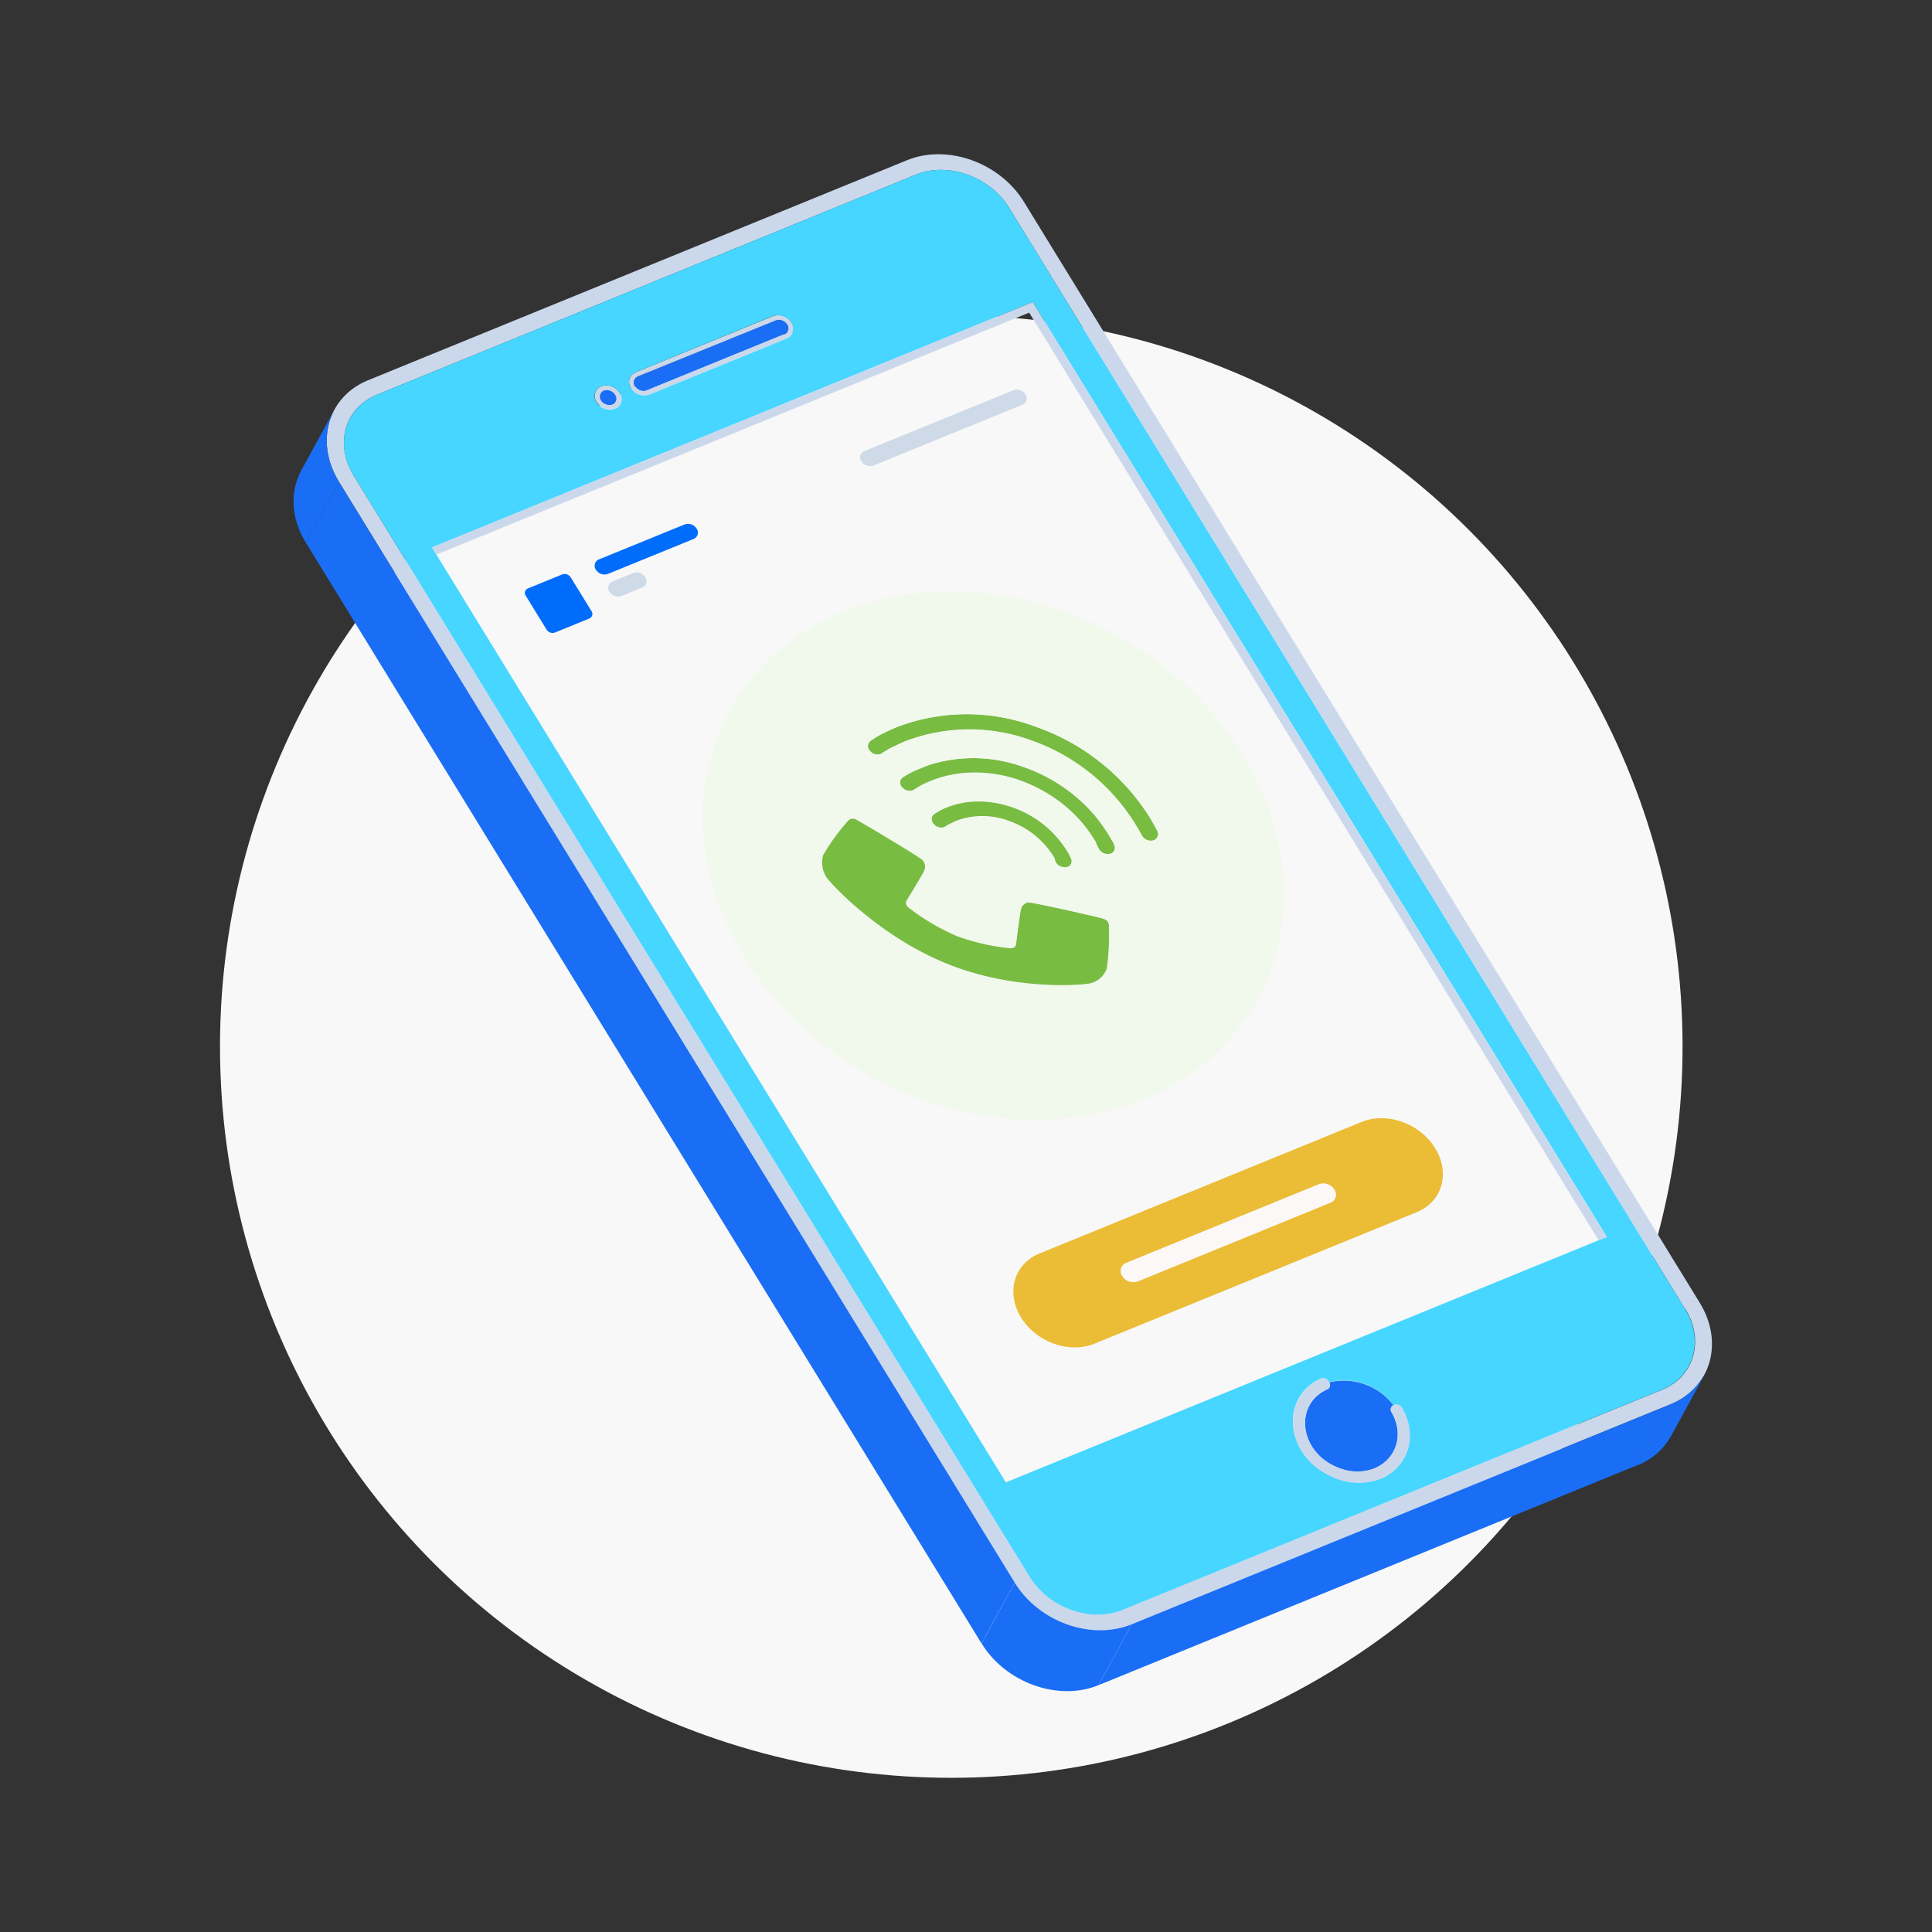 <svg xmlns="http://www.w3.org/2000/svg" viewBox="0 0 315 315"><rect x="0" y="0" width="315" height="315" fill="#333333" stroke="none"/><defs><style>.cls-1{fill:#f8f8f8;}.cls-2{fill:#006cfc;}.cls-3{fill:#1a6ef5;}.cls-4{fill:#cedae7;}.cls-5{fill:none;}.cls-6{fill:#ebbc36;}.cls-7{fill:#fcf8f7;}.cls-8{fill:#cbd8ec;}.cls-9{fill:#46d6ff;}.cls-10{fill:#78bc42;}.cls-11{isolation:isolate;}.cls-12{fill:#f1f8ec;}</style></defs><g id="Header"><circle class="cls-1" cx="155.1" cy="170.63" r="119.23"/><path class="cls-2" d="M111.64,85.5a1.66,1.66,0,0,1,1.94.69,1.11,1.11,0,0,1-.48,1.68l-14,5.71a1.65,1.65,0,0,1-1.94-.69,1.11,1.11,0,0,1,.49-1.68Z"/><path class="cls-3" d="M98.44,63.65a1.61,1.61,0,0,1,1.88.67A1.08,1.08,0,0,1,99.85,66,1.59,1.59,0,0,1,98,65.28,1.08,1.08,0,0,1,98.44,63.65Z"/><path class="cls-4" d="M103.27,93.42a1.63,1.63,0,0,1,1.94.69,1.11,1.11,0,0,1-.48,1.68l-3.41,1.39a1.66,1.66,0,0,1-1.94-.69,1.11,1.11,0,0,1,.48-1.68Z"/><path class="cls-2" d="M91.68,93.65a1.18,1.18,0,0,1,1.38.5l3.38,5.49a.8.8,0,0,1-.35,1.2l-5.6,2.29a1.18,1.18,0,0,1-1.39-.5l-3.37-5.49a.79.79,0,0,1,.34-1.2Z"/><path class="cls-5" d="M269.9,232.71a8.81,8.81,0,0,0,.68-1.65l.63-1.16.67-1.23.7-1.28c.21-.39.49-.91.71-1.3l.7-1.3.7-1.28.67-1.22.63-1.16a8.64,8.64,0,0,1-.68,1.66Z"/><path class="cls-6" d="M222,182.93c4.14-1.69,9.52.23,12,4.29s1.15,8.72-3,10.41l-52.53,21.44c-4.14,1.69-9.52-.22-12-4.28s-1.15-8.72,3-10.41Zm-5.1,13.15a1.4,1.4,0,0,0,.61-2.13,2.09,2.09,0,0,0-2.46-.87l-31.46,12.84a1.41,1.41,0,0,0-.61,2.13,2.1,2.1,0,0,0,2.46.88l31.46-12.85"/><path class="cls-7" d="M215.09,193.08a2.09,2.09,0,0,1,2.46.87,1.4,1.4,0,0,1-.61,2.13l-31.46,12.85a2.1,2.1,0,0,1-2.46-.88,1.41,1.41,0,0,1,.61-2.13Z"/><path class="cls-3" d="M216.71,225.38a10.23,10.23,0,0,1,10.5,3.74.77.77,0,0,0-.32,1.15c2.2,3.83.57,7.78-2.79,9.15a7.84,7.84,0,0,1-5.63,0c-6.63-2.37-7.65-10.39-2.09-12.88A.76.76,0,0,0,216.71,225.38Z"/><path class="cls-8" d="M147.89,26.12c6.56-2.68,15.12.37,19.06,6.8l110.19,179.5c3.95,6.44,1.83,13.85-4.74,16.53l-87.89,35.88c-6.57,2.68-15.12-.37-19.07-6.8L55.25,78.53C51.31,72.1,53.43,64.68,60,62ZM274.74,213.41,164.55,33.91c-3.15-5.14-10-7.57-15.21-5.44L61.44,64.36c-5.23,2.14-6.93,8-3.78,13.18L167.85,257c3.15,5.14,10,7.57,15.21,5.43L271,226.59c5.24-2.14,6.94-8.05,3.79-13.18"/><path class="cls-4" d="M165.24,63.62a1.66,1.66,0,0,1,1.94.69,1.11,1.11,0,0,1-.49,1.68L142.4,75.91a1.66,1.66,0,0,1-1.94-.69,1.11,1.11,0,0,1,.48-1.68Z"/><path class="cls-3" d="M126.47,52.21a1.59,1.59,0,0,1,1.88.67,1.07,1.07,0,0,1-.47,1.62l-22.44,9.16a1.58,1.58,0,0,1-1.87-.66,1.08,1.08,0,0,1,.46-1.63Z"/><path class="cls-8" d="M126.06,51.53a2.54,2.54,0,0,1,3,1.07,1.71,1.71,0,0,1-.73,2.58l-22.44,9.16a2.54,2.54,0,0,1-3-1.06,1.71,1.71,0,0,1,.74-2.58Zm1.82,3a1.07,1.07,0,0,0,.47-1.62,1.59,1.59,0,0,0-1.88-.67L104,61.37a1.08,1.08,0,0,0-.46,1.63,1.58,1.58,0,0,0,1.87.66l22.44-9.16"/><path class="cls-8" d="M98,63A2.52,2.52,0,0,1,101,64a1.7,1.7,0,0,1-.74,2.58,2.53,2.53,0,0,1-3-1.06A1.71,1.71,0,0,1,98,63Zm1.82,3a1.08,1.08,0,0,0,.47-1.63,1.61,1.61,0,0,0-1.88-.67A1.08,1.08,0,0,0,98,65.28a1.59,1.59,0,0,0,1.87.67"/><path class="cls-9" d="M149.34,28.47c5.23-2.13,12.06.3,15.21,5.44l110.19,179.5c3.15,5.13,1.45,11-3.78,13.18l-87.9,35.88c-5.24,2.14-12.06-.29-15.21-5.43L57.66,77.54c-3.15-5.13-1.45-11,3.78-13.18ZM262,201.7,168.38,49.26l-97.94,40L164,241.69l97.94-40m-36.88,39.42c4.25-1.74,6.3-6.73,3.52-11.55a1.06,1.06,0,0,0-1.33-.48l-.06,0a10.23,10.23,0,0,0-10.5-3.74,1.08,1.08,0,0,0-1.34-.57c-7,3.14-5.75,13.28,2.62,16.27a9.82,9.82,0,0,0,7.09,0M103.62,60.7a1.71,1.71,0,0,0-.74,2.58,2.54,2.54,0,0,0,3,1.06l22.44-9.16A1.71,1.71,0,0,0,129,52.6a2.54,2.54,0,0,0-3-1.07L103.62,60.7M98,63a1.71,1.71,0,0,0-.74,2.58,2.53,2.53,0,0,0,3,1.06A1.7,1.7,0,0,0,101,64,2.52,2.52,0,0,0,98,63"/><path class="cls-10" d="M138.68,133.51a1.15,1.15,0,0,1,1,.11c.81.4,10.2,6,10.78,6.59a1.56,1.56,0,0,1,.28,1.71c-.14.41-2.47,4.26-2.75,4.68s-.42.76.2,1.36a37,37,0,0,0,7.82,4.61,35,35,0,0,0,8.72,2,1.35,1.35,0,0,0,.54-.09c.34-.14.39-.43.43-.8s.64-5.07.78-5.47a1.56,1.56,0,0,1,.82-1,1.18,1.18,0,0,1,.43-.09c.8,0,11.3,2.36,12.16,2.63s.92.8,1,1.39a37.52,37.52,0,0,1-.35,6.75,3.86,3.86,0,0,1-2.29,2.29l-.28.1c-1,.32-12.31,1.38-23.52-3.13S135.27,143.89,134.72,143a4.42,4.42,0,0,1-.49-3.62,33.56,33.56,0,0,1,3.85-5.34A1.82,1.82,0,0,1,138.68,133.51Z"/><path class="cls-10" d="M150.37,125.17c.49-.2,1-.42,1.56-.58a23.91,23.91,0,0,1,15.18.54A26.76,26.76,0,0,1,178.57,133a30.78,30.78,0,0,1,2.15,3c.33.54.65,1.07.93,1.62a1.1,1.1,0,0,1-.54,1.56l-.09,0a1.64,1.64,0,0,1-1.86-.81,4.65,4.65,0,0,1-.48-1.08l-.3-.48a22.19,22.19,0,0,0-4.88-5.54,24.38,24.38,0,0,0-7.07-4,21.93,21.93,0,0,0-9.48-1.23,19.27,19.27,0,0,0-5.22,1.28c-.44.19-.94.39-1.4.64-.15.06-.27.17-.42.23l-.9.55a.88.88,0,0,1-.21.12,1.57,1.57,0,0,1-1.69-.5,1.08,1.08,0,0,1,.14-1.69,17.28,17.28,0,0,1,1.51-.86C149.28,125.62,149.82,125.39,150.37,125.17Z"/><path class="cls-10" d="M146.24,118.55a32,32,0,0,1,22.81,0,35.89,35.89,0,0,1,18.45,14.74c.41.68.81,1.42,1.21,2.17a1.1,1.1,0,0,1-.54,1.56,1.67,1.67,0,0,1-2-.79c-.21-.34-.34-.65-.51-.93l-.66-1.07a32.6,32.6,0,0,0-16.77-13.42,29.25,29.25,0,0,0-20.63.06c-.7.28-1.31.59-2,.92a6.53,6.53,0,0,0-1,.52l-.9.55-.22.13a1.58,1.58,0,0,1-1.69-.5,1.09,1.09,0,0,1,.14-1.7,16.15,16.15,0,0,1,2-1.2C144.78,119.2,145.49,118.85,146.24,118.55Z"/><path class="cls-10" d="M154.37,131.6a14.58,14.58,0,0,1,3.36-.88,16.4,16.4,0,0,1,7.47.89,17,17,0,0,1,8.81,7.08l.33.54a4,4,0,0,0,.27.55,1.09,1.09,0,0,1-.54,1.56l-.09,0a1.66,1.66,0,0,1-1.86-.81A1.57,1.57,0,0,1,172,140l-.27-.44-.06-.09a13.91,13.91,0,0,0-7.09-5.6,12.19,12.19,0,0,0-8.78,0c-.24.1-.46.25-.71.35l-.15.06a5,5,0,0,0-.78.44,1,1,0,0,1-.22.13,1.56,1.56,0,0,1-1.68-.5,1.09,1.09,0,0,1,.13-1.7l.95-.57A8.92,8.92,0,0,1,154.37,131.6Z"/><path class="cls-3" d="M277.86,224.18l-5.41,9.92a10.68,10.68,0,0,1-5.45,4.77l5.4-9.92A10.7,10.7,0,0,0,277.86,224.18Z"/><path class="cls-8" d="M215.34,224.83a1.07,1.07,0,0,1,1.37.55.76.76,0,0,1-.33,1.13c-5.56,2.49-4.54,10.51,2.09,12.88a7.84,7.84,0,0,0,5.63,0c3.36-1.37,5-5.32,2.79-9.15a.77.77,0,0,1,.32-1.15l.06,0a1.07,1.07,0,0,1,1.34.48c2.77,4.82.72,9.82-3.53,11.55a9.82,9.82,0,0,1-7.09,0C209.62,238.09,208.36,228,215.34,224.83Z"/><path class="cls-3" d="M49.13,76.69l5.41-9.92c-1.85,3.38-1.74,7.76.71,11.76l-5.4,9.92C47.39,84.45,47.28,80.08,49.13,76.69Z"/><g class="cls-11"><path class="cls-3" d="M277.86,224.18l-5.41,9.92a10.68,10.68,0,0,1-5.45,4.77l5.4-9.92a10.7,10.7,0,0,0,5.46-4.77"/></g><polygon class="cls-3" points="272.4 228.95 267 238.87 179.1 274.76 184.51 264.83 272.4 228.95"/><polygon class="cls-3" points="165.44 258.02 160.03 267.95 49.85 88.45 55.25 78.53 165.44 258.02"/><path class="cls-3" d="M184.51,264.83l-5.41,9.93c-6.56,2.68-15.11-.38-19.06-6.81l5.4-9.92C169.39,264.46,177.94,267.51,184.51,264.83Z"/><polygon class="cls-8" points="167.8 50.97 260.65 202.24 261.95 201.7 168.38 49.26 70.44 89.25 71.16 90.42 167.8 50.97"/><path class="cls-12" d="M137.54,99.71c22.41-9.15,51.51,1.24,65,23.21s6.25,47.2-16.16,56.34-51.51-1.24-65-23.21S115.13,108.86,137.54,99.71Zm43.3,51.46c-.05-.59-.11-1.11-1-1.39s-11.36-2.67-12.16-2.63a1.18,1.18,0,0,0-.43.09,1.56,1.56,0,0,0-.82,1c-.14.4-.72,5-.78,5.47s-.09.66-.43.8a1.35,1.35,0,0,1-.54.09,35,35,0,0,1-8.72-2,37,37,0,0,1-7.82-4.61c-.62-.6-.47-.93-.2-1.36s2.61-4.27,2.75-4.68a1.56,1.56,0,0,0-.28-1.71c-.58-.6-10-6.19-10.78-6.59a1.15,1.15,0,0,0-1-.11,1.82,1.82,0,0,0-.6.48,33.56,33.56,0,0,0-3.85,5.34,4.42,4.42,0,0,0,.49,3.62c.55.94,8.46,9.72,19.68,14.23s22.53,3.45,23.52,3.13l.28-.1a3.86,3.86,0,0,0,2.29-2.29,37.52,37.52,0,0,0,.35-6.75m7.87-15.75c-.4-.75-.8-1.49-1.21-2.17a35.89,35.89,0,0,0-18.45-14.74,32,32,0,0,0-22.81,0c-.75.3-1.46.65-2.17,1a16.15,16.15,0,0,0-2,1.2,1.09,1.09,0,0,0-.14,1.7,1.58,1.58,0,0,0,1.69.5l.22-.13.9-.55a6.53,6.53,0,0,1,1-.52c.66-.33,1.27-.64,2-.92a29.25,29.25,0,0,1,20.63-.06A32.6,32.6,0,0,1,185,134.19l.66,1.07c.17.28.3.59.51.93a1.64,1.64,0,0,0,1.86.82,1.11,1.11,0,0,0,.64-1.59m-7.06,2.21c-.28-.55-.6-1.08-.93-1.62a30.78,30.78,0,0,0-2.15-3,26.76,26.76,0,0,0-11.46-7.88,23.91,23.91,0,0,0-15.18-.54c-.53.16-1.07.38-1.56.58s-1.09.45-1.61.72a17.28,17.28,0,0,0-1.51.86,1.08,1.08,0,0,0-.14,1.69,1.57,1.57,0,0,0,1.69.5.88.88,0,0,0,.21-.12l.9-.55c.15-.06.27-.17.42-.23.46-.25,1-.45,1.41-.64a19.11,19.11,0,0,1,5.21-1.28,21.93,21.93,0,0,1,9.48,1.23,24.38,24.38,0,0,1,7.07,4,22.19,22.19,0,0,1,4.88,5.54l.3.48a4.65,4.65,0,0,0,.48,1.08,1.64,1.64,0,0,0,1.86.81l.09,0a1.1,1.1,0,0,0,.54-1.56m-7.31,1.6-.33-.54a17,17,0,0,0-8.81-7.08,16.4,16.4,0,0,0-7.47-.89,14.58,14.58,0,0,0-3.36.88,8.92,8.92,0,0,0-1.06.49l-.95.57a1.09,1.09,0,0,0-.13,1.7,1.56,1.56,0,0,0,1.68.5,1,1,0,0,0,.22-.13,5,5,0,0,1,.78-.44l.15-.06c.25-.1.47-.25.71-.35a12.19,12.19,0,0,1,8.78,0,13.86,13.86,0,0,1,7.09,5.6l.06.09.27.44a1.57,1.57,0,0,0,.15.55,1.66,1.66,0,0,0,1.86.81l.09,0a1.09,1.09,0,0,0,.54-1.56,4,4,0,0,1-.27-.55"/></g></svg>